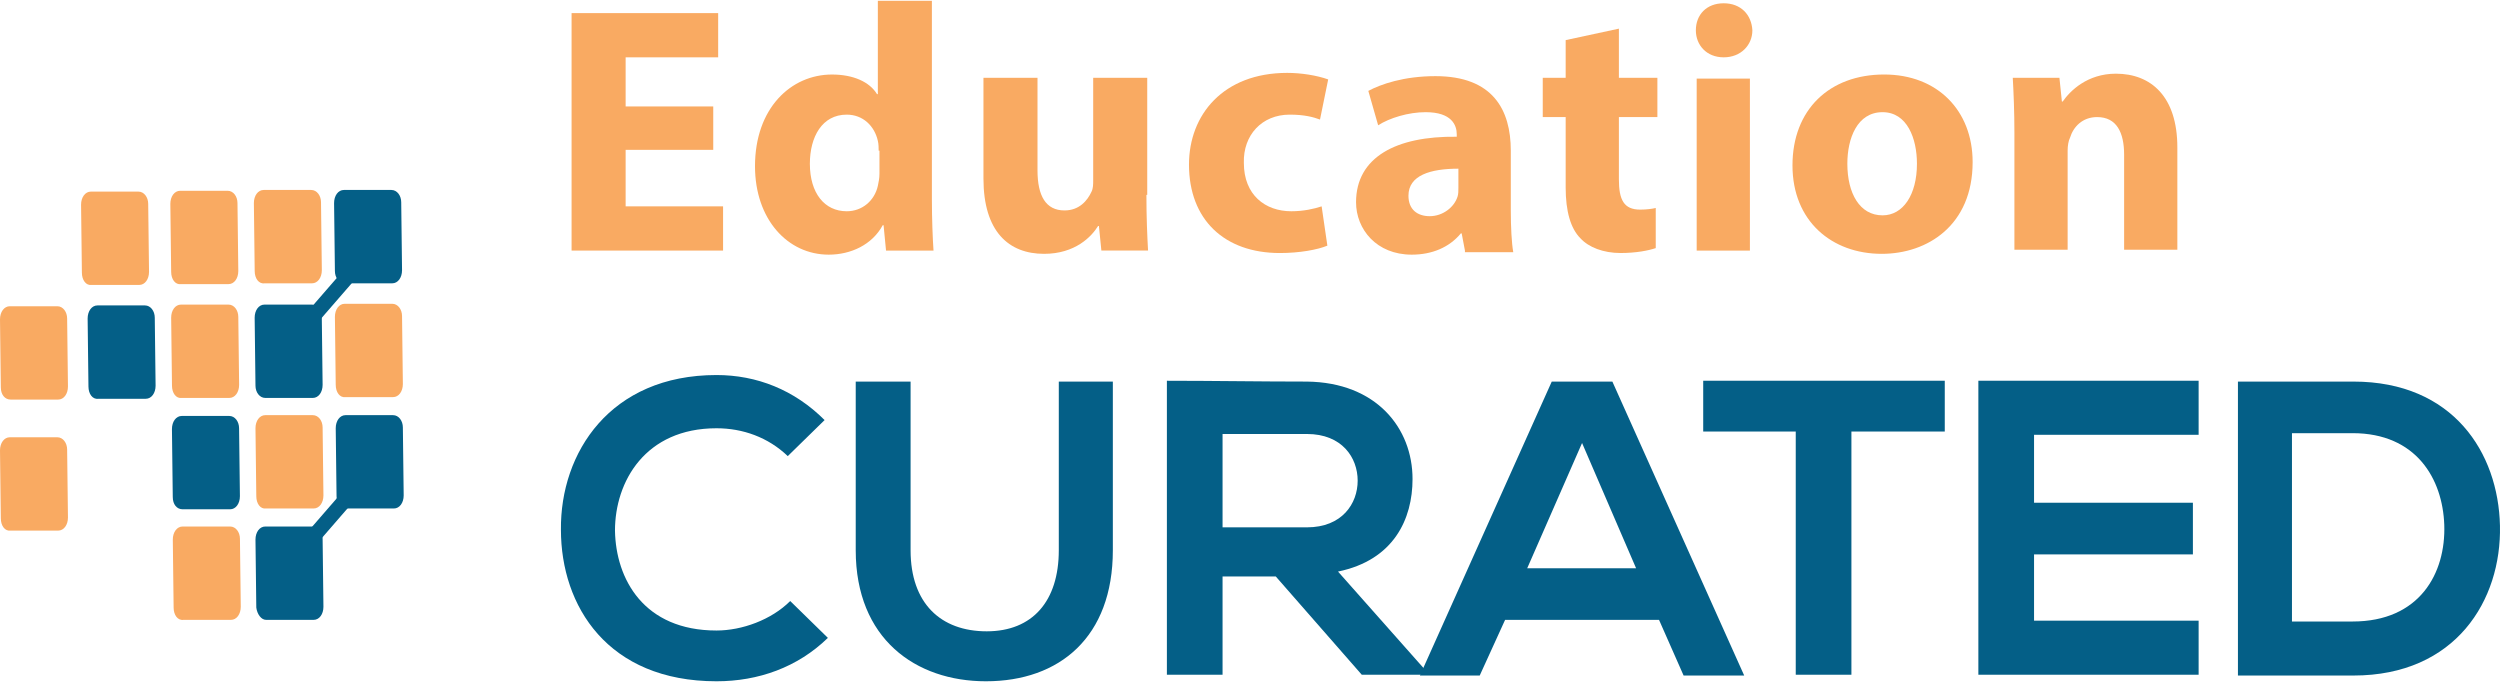 <svg width="131" height="36" viewBox="0 0 131 36" fill="none" xmlns="http://www.w3.org/2000/svg">
<path d="M43.381 33.425C41.794 34.97 39.734 35.699 37.546 35.699C31.839 35.699 29.393 31.752 29.393 27.761C29.35 23.728 31.968 19.652 37.546 19.652C39.648 19.652 41.622 20.424 43.209 22.012L41.279 23.9C40.249 22.913 38.919 22.441 37.546 22.441C33.813 22.441 32.225 25.23 32.225 27.804C32.268 30.336 33.727 33.039 37.546 33.039C38.876 33.039 40.42 32.481 41.407 31.494L43.381 33.425Z" fill="#045F87"/>
<path d="M58.313 19.995V28.834C58.313 33.382 55.524 35.699 51.662 35.699C47.972 35.699 44.84 33.468 44.84 28.834V19.995H47.715V28.834C47.715 31.623 49.302 33.081 51.705 33.081C54.108 33.081 55.481 31.494 55.481 28.834V19.995H58.313Z" fill="#045F87"/>
<path d="M74.789 35.356H71.357L66.851 30.207H64.062V35.356H61.145V19.952C63.59 19.952 66.036 19.995 68.482 19.995C72.129 20.038 74.017 22.441 74.017 25.101C74.017 27.204 73.03 29.349 70.112 29.95L74.789 35.227V35.356ZM64.062 22.698V27.633H68.482C70.327 27.633 71.142 26.388 71.142 25.187C71.142 23.985 70.327 22.741 68.482 22.741H64.062V22.698Z" fill="#045F87"/>
<path d="M86.933 32.481H78.867L77.537 35.398H74.404L81.312 19.995H84.488L91.396 35.398H88.221L86.933 32.481ZM82.9 23.213L80.025 29.778H85.732L82.9 23.213Z" fill="#045F87"/>
<path d="M94.14 22.612H89.248V19.952C93.71 19.952 97.443 19.952 101.906 19.952V22.612H97.014V35.356H94.097V22.612H94.14Z" fill="#045F87"/>
<path d="M115.208 35.356H103.666C103.666 30.25 103.666 25.101 103.666 19.952H115.208V22.784H106.584V26.345H114.908V29.049H106.584V32.524H115.208V35.356Z" fill="#045F87"/>
<path d="M130.998 27.546C131.084 31.451 128.681 35.398 123.318 35.398C121.43 35.398 119.156 35.398 117.268 35.398V19.995C119.156 19.995 121.43 19.995 123.318 19.995C128.552 19.995 130.912 23.728 130.998 27.546ZM120.099 32.567H123.275C126.793 32.567 128.166 30.035 128.08 27.503C127.995 25.101 126.621 22.698 123.275 22.698H120.099V32.567Z" fill="#045F87"/>
<path fill-rule="evenodd" clip-rule="evenodd" d="M0.043 20.295L0 16.733C0 16.347 0.215 16.047 0.515 16.047H3.004C3.304 16.047 3.518 16.347 3.518 16.691L3.561 20.252C3.561 20.638 3.347 20.938 3.046 20.938H0.558C0.257 20.938 0.043 20.681 0.043 20.295Z" fill="#F9AA62"/>
<path fill-rule="evenodd" clip-rule="evenodd" d="M0.043 27.16L0 23.599C0 23.213 0.215 22.913 0.515 22.913H3.004C3.304 22.913 3.518 23.213 3.518 23.556L3.561 27.118C3.561 27.504 3.347 27.804 3.046 27.804H0.558C0.257 27.847 0.043 27.547 0.043 27.16Z" fill="#F9AA62"/>
<path fill-rule="evenodd" clip-rule="evenodd" d="M4.635 20.252L4.592 16.691C4.592 16.305 4.806 16.004 5.107 16.004H7.595C7.896 16.004 8.11 16.305 8.11 16.648L8.153 20.209C8.153 20.596 7.939 20.896 7.638 20.896H5.15C4.849 20.939 4.635 20.638 4.635 20.252Z" fill="#045F87"/>
<path fill-rule="evenodd" clip-rule="evenodd" d="M9.098 31.837L9.055 28.276C9.055 27.89 9.269 27.589 9.57 27.589H12.058C12.359 27.589 12.573 27.89 12.573 28.233L12.616 31.794C12.616 32.181 12.402 32.481 12.101 32.481H9.613C9.312 32.524 9.098 32.223 9.098 31.837Z" fill="#F9AA62"/>
<path fill-rule="evenodd" clip-rule="evenodd" d="M9.053 26.044L9.01 22.482C9.01 22.096 9.224 21.796 9.525 21.796H12.013C12.314 21.796 12.528 22.096 12.528 22.439L12.571 26.001C12.571 26.387 12.357 26.687 12.056 26.687H9.568C9.267 26.687 9.053 26.43 9.053 26.044Z" fill="#045F87"/>
<path fill-rule="evenodd" clip-rule="evenodd" d="M9.012 20.209L8.969 16.648C8.969 16.261 9.183 15.961 9.484 15.961H11.972C12.273 15.961 12.487 16.261 12.487 16.605L12.53 20.166C12.53 20.552 12.316 20.852 12.015 20.852H9.527C9.226 20.895 9.012 20.595 9.012 20.209Z" fill="#F9AA62"/>
<path fill-rule="evenodd" clip-rule="evenodd" d="M13.43 31.837L13.387 28.276C13.387 27.89 13.601 27.589 13.902 27.589H16.39C16.691 27.589 16.905 27.89 16.905 28.233L16.948 31.794C16.948 32.181 16.734 32.481 16.433 32.481H13.944C13.687 32.481 13.473 32.181 13.43 31.837Z" fill="#045F87"/>
<path fill-rule="evenodd" clip-rule="evenodd" d="M13.43 26.002L13.387 22.44C13.387 22.054 13.601 21.754 13.902 21.754H16.39C16.691 21.754 16.905 22.054 16.905 22.398L16.948 25.959C16.948 26.345 16.734 26.645 16.433 26.645H13.944C13.644 26.688 13.43 26.388 13.43 26.002Z" fill="#F9AA62"/>
<path fill-rule="evenodd" clip-rule="evenodd" d="M13.387 20.209L13.344 16.648C13.344 16.261 13.558 15.961 13.859 15.961H16.347C16.648 15.961 16.862 16.261 16.862 16.605L16.905 20.166C16.905 20.552 16.691 20.852 16.39 20.852H13.902C13.601 20.852 13.387 20.552 13.387 20.209Z" fill="#045F87"/>
<path fill-rule="evenodd" clip-rule="evenodd" d="M4.291 14.287L4.248 10.726C4.248 10.34 4.463 10.04 4.763 10.04H7.252C7.552 10.04 7.766 10.34 7.766 10.683L7.809 14.245C7.809 14.631 7.595 14.931 7.294 14.931H4.806C4.505 14.974 4.291 14.674 4.291 14.287Z" fill="#F9AA62"/>
<path fill-rule="evenodd" clip-rule="evenodd" d="M8.969 14.245L8.926 10.683C8.926 10.297 9.14 9.997 9.441 9.997H11.929C12.23 9.997 12.444 10.297 12.444 10.64L12.487 14.202C12.487 14.588 12.273 14.888 11.972 14.888H9.484C9.183 14.931 8.969 14.631 8.969 14.245Z" fill="#F9AA62"/>
<path fill-rule="evenodd" clip-rule="evenodd" d="M13.346 14.202L13.303 10.641C13.303 10.255 13.517 9.954 13.818 9.954H16.306C16.607 9.954 16.821 10.255 16.821 10.598L16.864 14.159C16.864 14.545 16.649 14.846 16.349 14.846H13.861C13.56 14.889 13.346 14.588 13.346 14.202Z" fill="#F9AA62"/>
<path fill-rule="evenodd" clip-rule="evenodd" d="M17.635 26.002L17.592 22.44C17.592 22.054 17.806 21.754 18.107 21.754H20.595C20.896 21.754 21.11 22.054 21.11 22.398L21.153 25.959C21.153 26.345 20.939 26.645 20.638 26.645H18.15C17.849 26.645 17.635 26.345 17.635 26.002Z" fill="#045F87"/>
<path fill-rule="evenodd" clip-rule="evenodd" d="M17.592 20.166L17.549 16.605C17.549 16.218 17.763 15.918 18.064 15.918H20.552C20.853 15.918 21.067 16.218 21.067 16.562L21.11 20.123C21.11 20.509 20.896 20.809 20.595 20.809H18.107C17.806 20.852 17.592 20.552 17.592 20.166Z" fill="#F9AA62"/>
<path fill-rule="evenodd" clip-rule="evenodd" d="M17.549 14.202L17.506 10.641C17.506 10.255 17.72 9.954 18.021 9.954H20.509C20.81 9.954 21.024 10.255 21.024 10.598L21.067 14.159C21.067 14.545 20.853 14.846 20.552 14.846H18.064C17.763 14.846 17.549 14.545 17.549 14.202Z" fill="#045F87"/>
<path d="M19.675 23.774L14.67 29.544L15.253 30.05L20.258 24.28L19.675 23.774Z" fill="#045F87"/>
<path d="M19.178 12.802L14.172 18.57L14.755 19.077L19.762 13.309L19.178 12.802Z" fill="#045F87"/>
<path d="M37.374 7.852H32.783V10.813H37.889V13.13H29.951V0.687H37.632V3.004H32.783V5.578H37.374V7.852Z" fill="#F9AA62"/>
<path d="M48.831 0V10.427C48.831 11.456 48.873 12.529 48.916 13.13H46.428L46.299 11.8H46.256C45.698 12.829 44.583 13.344 43.424 13.344C41.279 13.344 39.562 11.499 39.562 8.71C39.562 5.664 41.45 3.905 43.596 3.905C44.712 3.905 45.57 4.291 45.956 4.934H45.999V0.043H48.831V0ZM46.042 7.895C46.042 7.766 46.042 7.552 45.999 7.38C45.827 6.608 45.226 6.007 44.368 6.007C43.081 6.007 42.437 7.166 42.437 8.582C42.437 10.126 43.21 11.07 44.368 11.07C45.184 11.07 45.827 10.512 45.999 9.74C46.042 9.526 46.084 9.354 46.084 9.096V7.895H46.042Z" fill="#F9AA62"/>
<path d="M60.072 10.211C60.072 11.413 60.115 12.357 60.158 13.129H57.712L57.583 11.842H57.54C57.197 12.4 56.339 13.301 54.708 13.301C52.863 13.301 51.533 12.142 51.533 9.353V4.076H54.365V8.924C54.365 10.254 54.794 11.027 55.781 11.027C56.553 11.027 56.983 10.512 57.197 10.04C57.283 9.868 57.283 9.654 57.283 9.439V4.076H60.115V10.211H60.072Z" fill="#F9AA62"/>
<path d="M69.554 12.872C69.039 13.087 68.095 13.259 67.066 13.259C64.148 13.259 62.303 11.499 62.303 8.625C62.303 6.007 64.105 3.819 67.452 3.819C68.181 3.819 68.996 3.948 69.597 4.162L69.168 6.265C68.825 6.136 68.353 6.007 67.58 6.007C66.122 6.007 65.135 7.08 65.178 8.539C65.178 10.212 66.293 11.07 67.666 11.07C68.31 11.07 68.868 10.941 69.254 10.813L69.554 12.872Z" fill="#F9AA62"/>
<path d="M76.763 13.13L76.592 12.229H76.549C75.948 12.958 75.047 13.344 73.974 13.344C72.129 13.344 71.057 12.014 71.057 10.598C71.057 8.238 73.159 7.123 76.334 7.165V7.037C76.334 6.565 76.077 5.878 74.704 5.878C73.803 5.878 72.816 6.179 72.215 6.565L71.7 4.763C72.344 4.419 73.545 3.99 75.219 3.99C78.222 3.99 79.166 5.749 79.166 7.895V11.027C79.166 11.885 79.209 12.743 79.295 13.215H76.763V13.13ZM76.42 8.839C74.961 8.839 73.803 9.182 73.803 10.255C73.803 10.984 74.275 11.328 74.918 11.328C75.605 11.328 76.206 10.855 76.377 10.298C76.42 10.169 76.42 9.997 76.42 9.826V8.839Z" fill="#F9AA62"/>
<path d="M84.83 1.501V4.076H86.847V6.136H84.83V9.397C84.83 10.469 85.088 10.984 85.946 10.984C86.289 10.984 86.59 10.941 86.761 10.898V13.001C86.375 13.13 85.731 13.258 84.916 13.258C84.015 13.258 83.243 12.958 82.814 12.486C82.299 11.971 82.041 11.07 82.041 9.826V6.136H80.84V4.076H82.041V2.102L84.83 1.501Z" fill="#F9AA62"/>
<path d="M91.824 1.588C91.824 2.361 91.223 3.004 90.322 3.004C89.421 3.004 88.863 2.361 88.863 1.588C88.863 0.773 89.421 0.172 90.322 0.172C91.223 0.172 91.781 0.773 91.824 1.588ZM88.906 13.13V4.12H91.695V13.13H88.906Z" fill="#F9AA62"/>
<path d="M103.366 8.495C103.366 11.799 101.006 13.301 98.603 13.301C95.985 13.301 93.926 11.584 93.926 8.667C93.926 5.749 95.857 3.904 98.731 3.904C101.52 3.904 103.366 5.792 103.366 8.495ZM96.801 8.581C96.801 10.125 97.444 11.284 98.646 11.284C99.718 11.284 100.448 10.211 100.448 8.581C100.448 7.251 99.933 5.878 98.646 5.878C97.316 5.878 96.801 7.251 96.801 8.581Z" fill="#F9AA62"/>
<path d="M105.555 6.951C105.555 5.835 105.512 4.848 105.469 4.076H107.914L108.043 5.32H108.086C108.472 4.762 109.373 3.861 110.875 3.861C112.72 3.861 114.093 5.063 114.093 7.723V13.086H111.304V8.109C111.304 6.951 110.918 6.135 109.888 6.135C109.116 6.135 108.644 6.65 108.472 7.208C108.386 7.38 108.344 7.637 108.344 7.895V13.086H105.555V6.951Z" fill="#F9AA62"/>
</svg>
